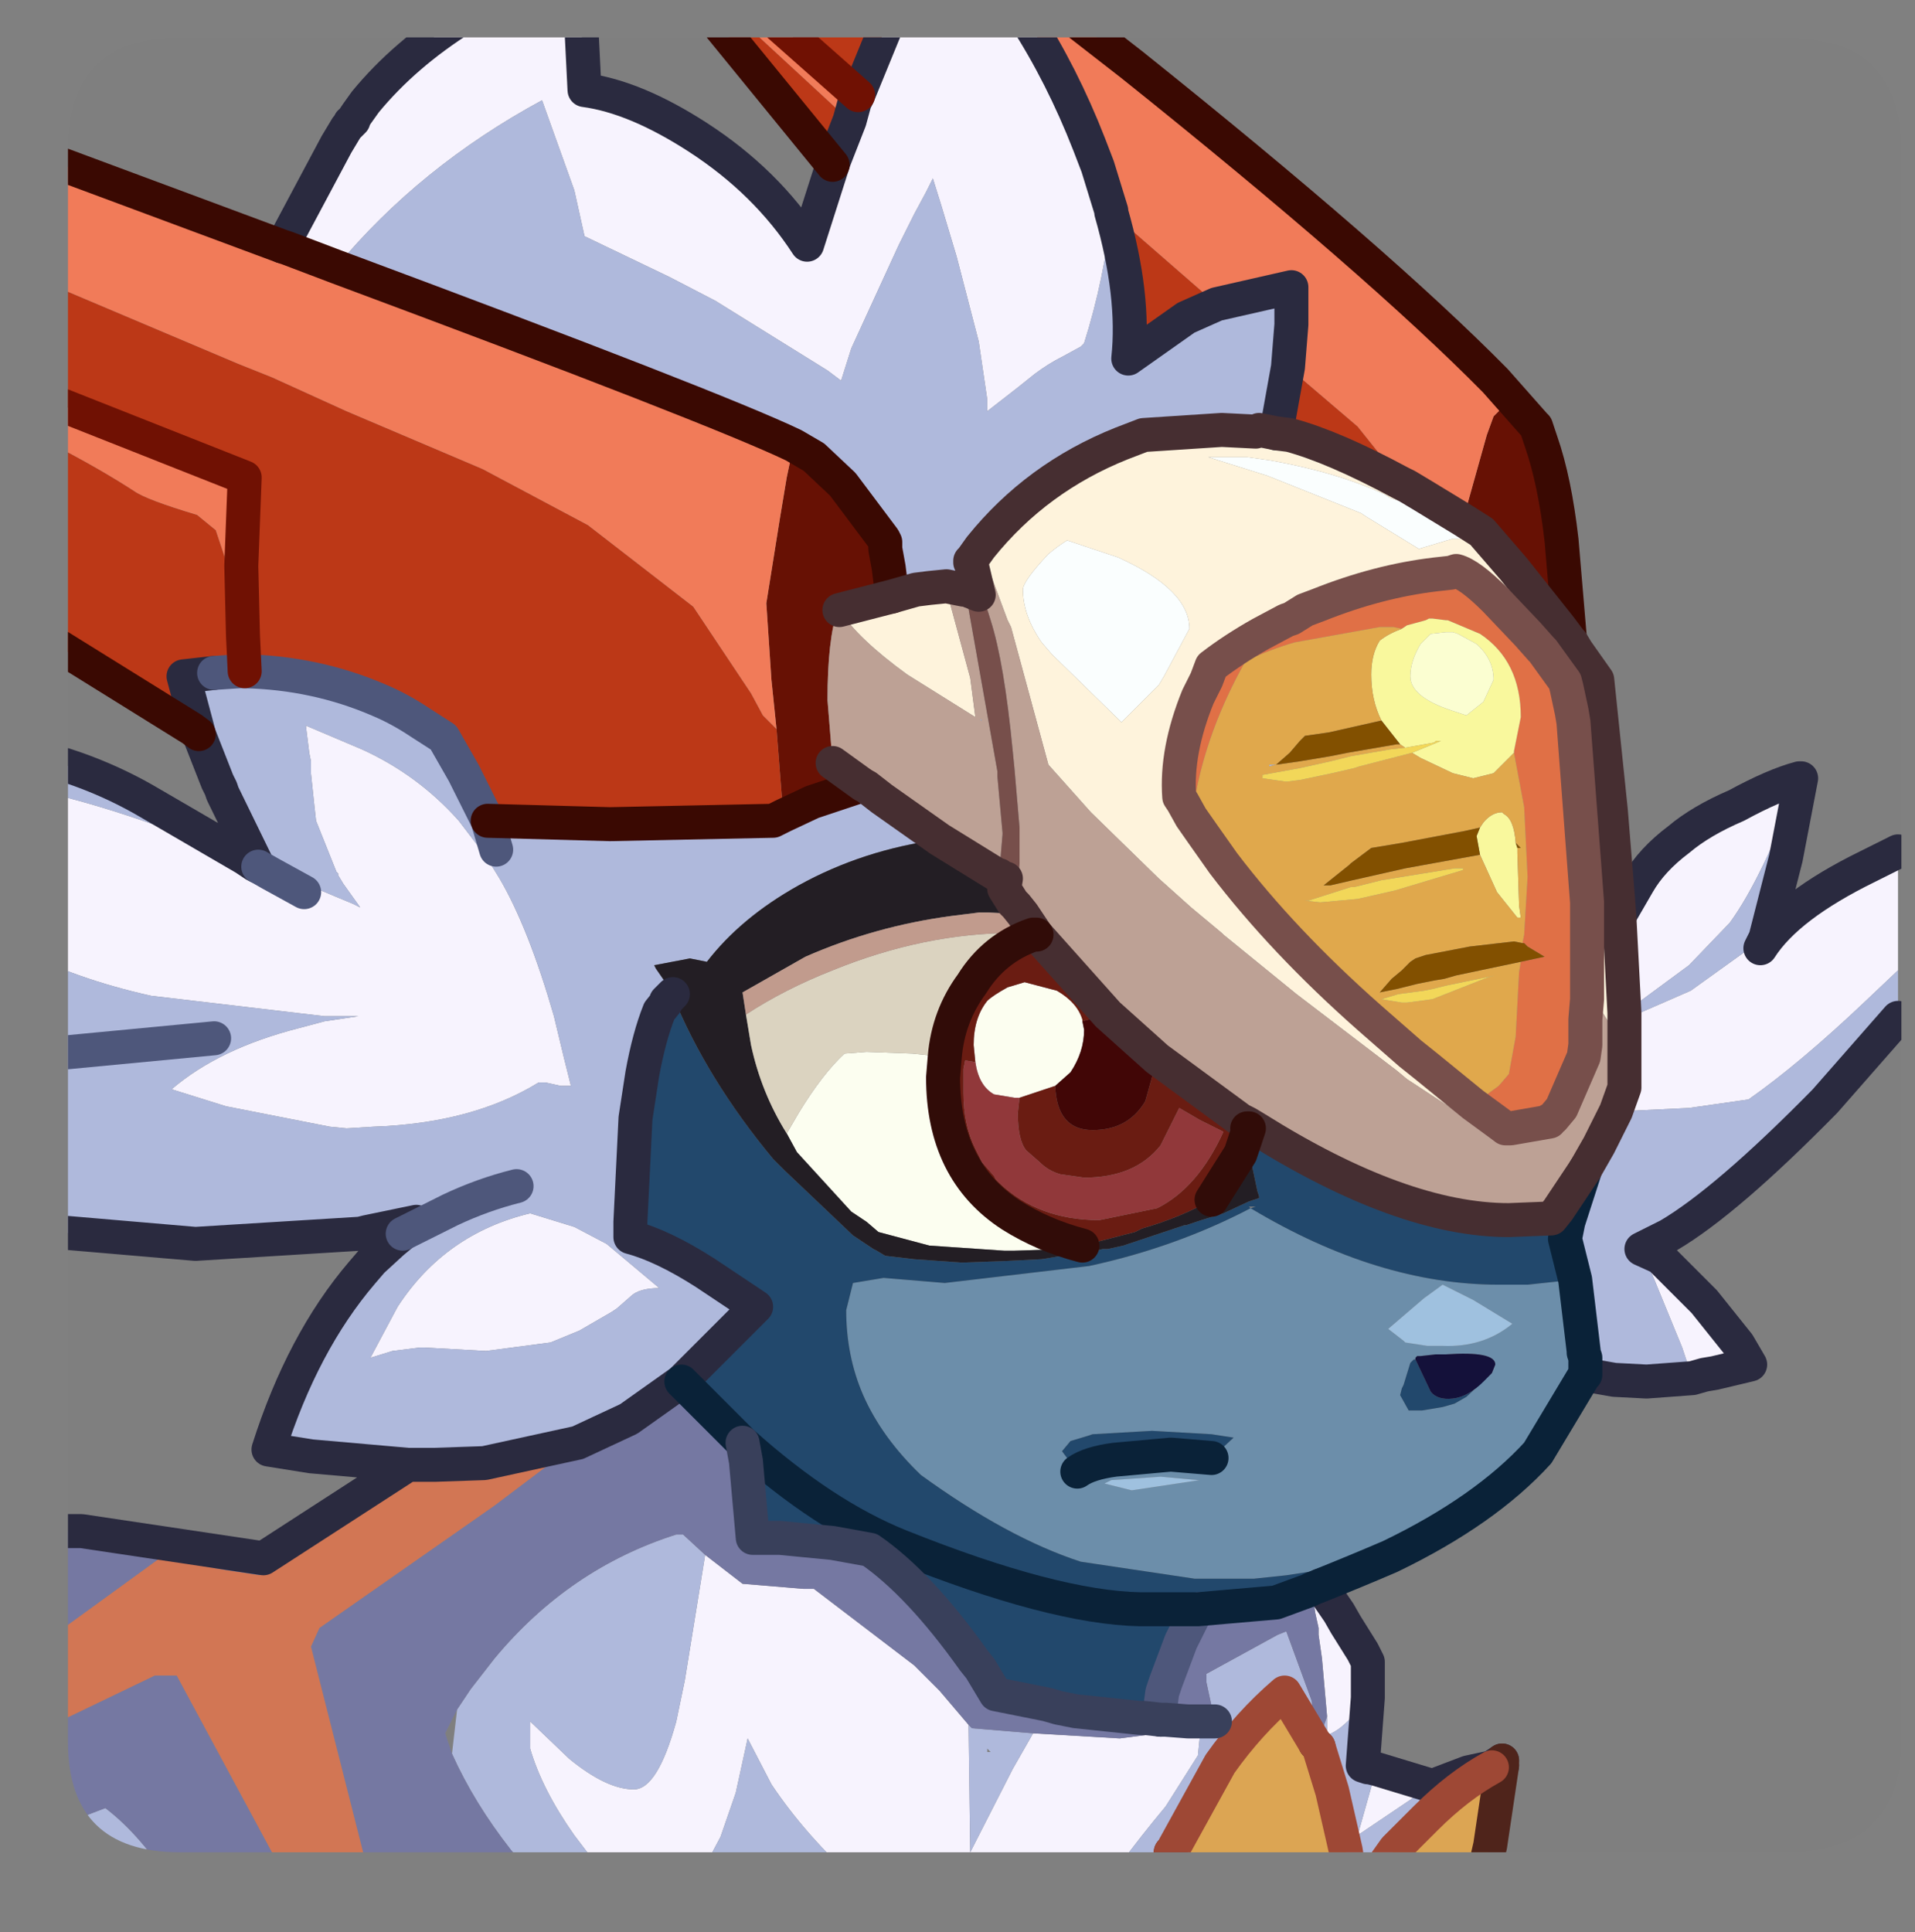 <?xml version="1.0" encoding="UTF-8" standalone="no"?>
<svg xmlns:ffdec="https://www.free-decompiler.com/flash" xmlns:xlink="http://www.w3.org/1999/xlink" ffdec:objectType="frame" height="56.85px" width="56.35px" xmlns="http://www.w3.org/2000/svg">
  <rect width="100%" height="100%" fill="#808080" stroke="none"/>
  <g transform="matrix(1.0, 0.0, 0.0, 1.0, 2.0, 1.1)">
    <clipPath id="clipPath0" transform="matrix(1.0, 0.0, 0.0, 1.0, 0.0, 0.0)">
      <path d="M50.5 0.0 Q53.95 0.0 53.95 3.3 L53.95 50.15 Q53.95 53.4 50.5 53.4 L3.3 53.4 Q0.0 53.4 0.0 50.15 L0.0 3.3 Q0.0 0.0 3.3 0.0 L50.5 0.0" fill="#000000" fill-rule="evenodd" stroke="none"/>
    </clipPath>
    <g clip-path="url(#clipPath0)">
      <use ffdec:characterId="2" height="56.85" transform="matrix(1.0, 0.0, 0.0, 1.0, -2.0, -1.1)" width="56.35" xlink:href="#shape1"/>
    </g>
    <use ffdec:characterId="3" height="53.4" transform="matrix(1.0, 0.0, 0.0, 1.0, 0.0, 0.0)" width="53.95" xlink:href="#shape2"/>
  </g>
  <defs>
    <g id="shape1" transform="matrix(1.0, 0.0, 0.0, 1.0, 2.0, 1.1)">
      <path d="M40.75 14.75 L39.75 15.05 38.2 14.1 38.05 14.0 35.3 12.9 33.55 12.35 34.7 12.35 35.4 12.45 Q37.35 12.8 38.75 13.45 L38.9 13.55 39.2 13.65 39.85 14.0 40.95 14.7 41.0 14.75 40.75 14.75 M28.85 15.2 Q29.15 14.95 29.4 14.8 L30.9 15.3 Q33.0 16.25 33.0 17.4 L32.25 18.8 32.1 19.05 31.0 20.15 28.95 18.15 28.65 17.8 Q28.1 17.0 28.1 16.25 28.1 16.0 28.85 15.2" fill="#fbffff" fill-rule="evenodd" stroke="none"/>
      <path d="M11.65 -0.6 L15.1 -0.6 15.1 -0.45 15.2 1.55 Q16.7 1.75 18.55 2.95 20.55 4.25 21.75 6.1 L22.5 3.75 22.55 3.6 23.0 2.45 23.15 1.9 23.25 1.7 24.15 -0.5 24.2 -0.6 28.15 -0.6 Q29.25 1.1 30.05 3.15 L30.3 3.8 30.7 5.1 30.7 5.15 Q30.5 7.1 29.9 9.0 L29.8 9.1 29.25 9.4 Q28.85 9.6 28.45 9.9 L27.95 10.3 27.05 11.0 27.05 10.65 26.8 8.95 26.15 6.45 25.7 4.95 25.45 4.15 25.25 4.55 24.9 5.2 24.45 6.1 23.05 9.15 22.75 10.1 22.35 9.8 19.05 7.75 17.7 7.05 15.2 5.85 14.9 4.5 13.95 1.85 Q10.35 3.8 7.9 6.75 L6.45 6.2 6.3 6.15 7.9 3.15 8.2 2.65 8.3 2.55 8.4 2.45 8.3 2.55 8.3 2.5 8.4 2.45 8.4 2.4 8.5 2.25 8.75 1.9 Q9.9 0.5 11.65 -0.6 M45.65 25.85 L46.2 24.9 Q46.6 24.2 47.4 23.6 48.05 23.05 49.1 22.6 50.2 22.0 50.95 21.8 49.85 24.75 48.9 26.05 L47.7 27.3 45.8 28.7 45.65 25.85 M49.95 26.5 L49.8 26.8 Q50.6 25.55 52.95 24.4 L53.85 23.95 53.85 27.45 52.9 28.35 Q50.95 30.2 49.45 31.25 L47.7 31.5 45.6 31.6 45.55 31.6 45.8 30.9 45.8 29.9 45.8 28.9 47.75 28.05 49.7 26.65 49.95 26.5 M46.85 35.9 L46.9 35.95 48.15 37.2 49.15 38.45 49.5 39.05 48.45 39.3 48.15 39.35 47.8 39.45 47.5 38.55 46.7 36.6 46.4 35.9 46.85 35.9 M36.85 45.55 L37.4 46.35 37.6 46.7 38.1 47.5 38.25 47.8 38.25 48.85 Q37.55 49.8 37.05 49.95 L37.05 49.4 36.9 47.7 36.8 47.0 36.8 46.8 36.7 46.35 36.6 45.65 36.85 45.55 M38.5 50.95 L40.15 51.45 40.1 51.45 37.95 52.9 38.5 50.95 M29.95 55.25 L24.5 55.25 23.6 54.55 23.25 54.3 Q21.7 52.9 20.7 51.4 L20.0 50.05 19.65 51.65 19.2 52.95 18.0 55.2 18.0 55.25 16.9 55.25 15.7 53.95 14.9 52.9 Q13.95 51.55 13.6 50.35 L13.6 49.55 14.75 50.65 Q15.85 51.55 16.65 51.55 17.35 51.55 17.9 49.55 L18.15 48.35 18.75 44.65 19.85 45.5 21.65 45.65 21.95 45.65 24.9 47.9 25.65 48.65 26.5 49.65 26.55 53.4 27.8 50.95 28.4 49.9 30.95 50.05 32.5 49.85 32.95 49.55 33.35 49.55 33.25 50.55 32.3 52.05 Q30.8 53.85 29.95 55.25 M-1.05 55.25 L-1.5 55.25 -1.5 54.6 -1.05 55.25 M-1.5 26.8 L-1.5 22.05 Q0.6 22.4 4.0 23.7 L5.2 24.15 5.5 24.35 5.6 24.4 5.55 24.3 7.8 25.25 8.4 25.5 8.6 25.6 8.1 24.9 7.95 24.65 7.95 24.6 7.9 24.55 7.3 23.05 7.25 22.6 7.15 21.65 7.15 21.45 7.15 21.3 7.1 21.05 7.0 20.25 8.65 20.95 Q10.3 21.7 11.5 23.05 L12.3 24.1 12.7 24.75 Q13.55 26.2 14.3 28.8 L14.6 30.05 14.65 30.25 14.8 30.85 14.5 30.85 14.05 30.75 13.85 30.75 Q11.9 31.95 9.0 32.05 L8.2 32.1 7.7 32.05 4.65 31.45 3.05 30.95 Q4.45 29.75 6.8 29.15 L7.55 28.95 8.55 28.8 7.55 28.8 2.45 28.2 Q0.2 27.7 -1.5 26.8 M6.95 25.15 L5.95 24.6 5.6 24.4 5.95 24.6 6.95 25.15 M13.6 34.6 L14.9 35.0 15.85 35.5 17.4 36.8 Q16.8 36.8 16.55 37.05 L16.15 37.4 16.0 37.5 15.05 38.05 14.2 38.4 12.3 38.65 10.5 38.55 10.35 38.55 9.55 38.65 8.9 38.85 9.7 37.35 Q11.1 35.2 13.6 34.6" fill="#f8f4ff" fill-rule="evenodd" stroke="none"/>
      <path d="M7.9 6.75 Q10.35 3.8 13.95 1.85 L14.9 4.5 15.2 5.85 17.7 7.05 19.05 7.75 22.35 9.8 22.75 10.1 23.05 9.15 24.45 6.1 24.9 5.2 25.25 4.55 25.45 4.15 25.7 4.95 26.15 6.45 26.8 8.95 27.05 10.65 27.05 11.0 27.95 10.3 28.45 9.9 Q28.85 9.6 29.25 9.4 L29.8 9.1 29.9 9.0 Q30.5 7.1 30.7 5.15 31.4 7.6 31.2 9.45 L32.9 8.25 33.8 7.85 36.0 7.35 36.0 8.45 35.9 9.7 35.55 11.65 35.05 11.55 34.95 11.6 33.95 11.55 31.65 11.7 31.0 11.95 Q28.5 12.95 26.85 15.0 L26.6 15.35 26.55 15.4 26.55 15.45 26.6 15.55 26.8 16.4 26.55 16.3 26.45 16.25 26.4 16.25 26.35 16.25 25.85 16.15 25.35 16.2 24.95 16.25 24.25 16.45 24.2 16.0 24.15 15.6 24.05 15.05 24.05 14.85 24.0 14.75 22.8 13.15 21.95 12.35 21.35 12.0 Q19.05 10.9 7.9 6.75 M50.95 21.8 L51.0 21.8 50.55 24.15 49.95 26.5 49.7 26.65 47.75 28.05 45.8 28.9 45.8 28.7 47.7 27.3 48.9 26.05 Q49.85 24.75 50.95 21.8 M53.85 27.45 L53.85 28.85 51.7 31.3 Q48.8 34.25 47.1 35.25 L46.3 35.65 46.85 35.9 46.4 35.9 46.7 36.6 47.5 38.55 47.8 39.45 46.45 39.55 45.5 39.5 44.65 39.35 44.65 38.85 44.6 38.7 44.6 38.65 44.35 36.55 44.25 36.15 44.05 35.35 44.15 34.85 44.65 33.3 45.05 32.6 45.55 31.6 45.6 31.6 47.7 31.5 49.45 31.25 Q50.95 30.2 52.9 28.35 L53.85 27.45 M38.25 48.85 L38.1 50.85 38.25 50.9 38.3 50.9 38.5 50.95 37.95 52.9 40.1 51.45 40.15 51.45 41.2 51.05 41.9 50.9 Q40.9 51.45 39.95 52.4 L39.2 53.15 39.05 53.3 37.95 54.85 37.85 55.0 37.6 53.35 37.2 51.6 36.8 50.3 36.75 50.25 37.05 49.4 37.05 49.95 Q37.55 49.8 38.25 48.85 M31.85 55.25 L29.95 55.25 Q30.8 53.85 32.3 52.05 L33.25 50.55 33.35 49.55 33.75 49.55 33.5 48.4 33.5 48.15 35.6 47.0 35.85 46.9 36.6 48.95 36.7 50.2 35.8 48.7 Q34.75 49.6 33.9 50.8 L32.55 53.25 32.5 53.35 32.5 53.4 32.45 53.4 32.45 53.45 32.35 53.75 32.3 53.85 31.85 55.25 M24.5 55.25 L21.0 55.25 20.9 55.2 20.9 55.25 18.0 55.25 18.0 55.2 19.2 52.95 19.65 51.65 20.0 50.05 20.7 51.4 Q21.7 52.9 23.25 54.3 L23.6 54.55 24.5 55.25 M16.9 55.25 L14.85 55.25 14.35 54.8 13.05 53.35 Q11.95 51.95 11.3 50.5 L11.45 49.2 11.85 48.6 12.55 47.7 Q14.75 45.05 17.9 44.05 L18.1 44.05 18.75 44.65 18.15 48.35 17.9 49.55 Q17.35 51.55 16.65 51.55 15.85 51.55 14.75 50.65 L13.6 49.55 13.6 50.35 Q13.95 51.55 14.9 52.9 L15.7 53.95 16.9 55.25 M3.55 55.25 L-1.05 55.25 -1.5 54.6 -1.5 53.1 -1.4 53.05 1.1 52.1 Q2.15 52.9 3.1 54.4 L3.25 54.7 3.55 55.25 M10.0 42.0 L7.15 41.75 5.9 41.55 Q6.9 38.4 8.65 36.35 L8.95 36.0 9.55 35.45 9.85 35.2 10.25 34.85 8.8 35.15 8.6 35.2 3.75 35.5 -1.5 35.05 -1.5 29.95 -1.5 26.8 Q0.2 27.7 2.45 28.2 L7.55 28.8 8.55 28.8 7.55 28.95 6.8 29.15 Q4.45 29.75 3.05 30.95 L4.65 31.45 7.7 32.05 8.2 32.1 9.0 32.05 Q11.9 31.95 13.85 30.75 L14.05 30.75 14.5 30.85 14.8 30.85 14.65 30.25 14.6 30.05 14.3 28.8 Q13.55 26.2 12.7 24.75 L12.3 24.1 11.5 23.05 Q10.3 21.7 8.65 20.95 L7.0 20.25 7.1 21.05 7.15 21.3 7.15 21.45 7.15 21.65 7.25 22.6 7.3 23.05 7.9 24.55 7.95 24.6 7.95 24.65 8.1 24.9 8.6 25.6 8.4 25.5 7.8 25.25 5.55 24.3 4.55 22.25 4.5 22.1 4.4 21.9 3.85 20.5 3.8 20.3 3.4 18.8 4.3 18.7 5.05 18.65 5.2 18.65 Q7.3 18.7 9.15 19.5 9.75 19.75 10.35 20.15 L11.05 20.6 11.65 21.65 12.05 22.45 12.35 23.05 15.95 23.15 20.75 23.05 21.05 22.9 21.9 22.5 23.4 22.0 23.5 22.05 23.95 22.4 25.65 23.6 Q23.4 23.9 21.5 24.95 19.8 25.9 18.8 27.2 L18.3 27.1 17.25 27.3 17.3 27.4 17.75 28.05 17.8 28.15 17.6 28.3 17.6 28.35 17.6 28.4 17.4 28.65 Q17.1 29.4 16.9 30.5 L16.7 31.8 16.55 34.85 16.55 35.3 Q17.5 35.55 18.75 36.35 L20.25 37.35 18.05 39.55 16.5 40.65 15.0 41.35 12.25 41.95 10.8 42.0 10.65 42.0 10.4 42.0 10.0 42.0 M-1.5 22.05 L-1.5 21.05 -1.0 21.15 Q0.85 21.6 2.45 22.55 L5.2 24.15 4.0 23.7 Q0.6 22.4 -1.5 22.05 M12.6 23.9 L12.35 23.05 12.6 23.9 M26.9 20.1 L26.85 20.1 26.85 20.05 26.9 20.1 M35.55 21.4 L35.35 21.45 35.35 21.4 35.55 21.4 M13.6 34.6 Q11.1 35.2 9.7 37.35 L8.9 38.85 9.55 38.65 10.35 38.55 10.5 38.55 12.3 38.65 14.2 38.4 15.05 38.05 16.0 37.5 16.15 37.4 16.55 37.05 Q16.8 36.8 17.4 36.8 L15.85 35.5 14.9 35.0 13.6 34.6 M13.2 33.8 Q12.2 34.05 11.25 34.5 L9.85 35.2 11.25 34.5 Q12.2 34.05 13.2 33.8 M26.5 49.65 L26.6 49.75 28.4 49.9 27.8 50.95 26.55 53.4 26.5 49.65 M27.05 50.45 L27.15 50.45 27.05 50.35 27.05 50.45 M4.3 29.45 L-0.95 29.95 -1.5 29.95 -0.95 29.95 4.3 29.45" fill="#b0badd" fill-rule="evenodd" stroke="none"/>
      <path d="M21.0 55.25 L20.9 55.25 20.9 55.2 21.0 55.25 M14.85 55.25 L9.2 55.25 8.9 54.25 7.15 47.35 7.4 46.8 12.55 43.2 15.0 41.35 16.5 40.65 18.05 39.55 19.85 41.35 19.95 41.9 20.15 44.15 20.95 44.15 22.5 44.3 23.6 44.5 Q25.05 45.5 26.65 47.75 L26.85 48.0 27.3 48.75 28.8 49.05 29.15 49.15 29.65 49.25 31.55 49.45 31.7 49.45 32.15 49.5 32.15 49.45 32.1 49.45 32.2 48.7 32.3 48.4 32.75 47.2 33.1 46.5 33.25 46.25 35.55 46.05 36.5 45.7 36.6 45.65 36.7 46.35 36.8 46.8 36.8 47.0 36.9 47.7 37.05 49.4 36.75 50.25 36.7 50.2 36.6 48.95 35.85 46.9 35.6 47.0 33.5 48.15 33.5 48.4 33.75 49.55 33.35 49.55 32.95 49.55 32.5 49.85 30.95 50.05 28.4 49.9 26.6 49.75 26.5 49.65 25.65 48.65 24.9 47.9 21.95 45.65 21.65 45.65 19.85 45.5 18.75 44.65 18.1 44.05 17.9 44.05 Q14.75 45.05 12.55 47.7 L11.85 48.6 11.45 49.2 11.1 49.9 11.3 50.5 Q11.95 51.95 13.05 53.35 L14.35 54.8 14.85 55.25 M7.0 55.25 L3.55 55.25 3.25 54.7 3.1 54.4 Q2.15 52.9 1.1 52.1 L-1.4 53.05 -1.5 53.1 -1.5 50.15 2.45 48.25 2.55 48.2 3.2 48.2 7.0 55.25 M-1.5 47.8 L-1.5 44.35 -0.65 44.1 -0.5 44.0 -0.15 43.95 0.4 43.95 5.75 44.75 10.0 42.0 10.4 42.0 10.65 42.0 10.8 42.0 8.05 43.75 5.65 45.25 4.65 45.1 2.7 44.75 -1.5 47.8 M32.15 49.5 L32.3 49.5 32.95 49.55 32.3 49.5 32.15 49.5" fill="#7578a3" fill-rule="evenodd" stroke="none"/>
      <path d="M9.2 55.25 L7.0 55.25 3.2 48.2 2.55 48.2 2.45 48.25 -1.5 50.15 -1.5 47.8 2.7 44.75 4.65 45.1 5.65 45.25 8.05 43.75 10.8 42.0 12.25 41.95 15.0 41.35 12.55 43.2 7.4 46.8 7.15 47.35 8.9 54.25 9.2 55.25" fill="#d37654" fill-rule="evenodd" stroke="none"/>
      <path d="M42.2 50.85 L41.85 53.2 41.55 54.5 41.35 55.25 31.85 55.25 32.3 53.85 32.35 53.75 32.45 53.45 32.45 53.4 32.5 53.4 32.55 53.25 32.5 53.4 32.5 53.35 32.55 53.25 33.85 51.3 33.9 51.2 33.9 50.8 Q34.75 49.6 35.8 48.7 L36.7 50.2 36.75 50.25 36.8 50.3 37.2 51.6 37.6 53.35 37.85 55.0 37.95 54.85 39.05 53.3 39.2 53.15 39.95 52.4 Q40.9 51.45 41.9 50.9 L42.2 50.85 M36.7 50.2 L36.8 50.3 36.7 50.2" fill="#dda653" fill-rule="evenodd" stroke="none"/>
      <path d="M44.65 39.35 L44.6 39.4 43.25 41.65 Q40.85 43.4 38.85 44.3 L36.6 45.15 36.5 45.15 35.85 45.25 34.9 45.35 34.5 45.35 33.15 45.35 29.8 44.85 Q27.65 44.15 25.1 42.3 23.95 41.2 23.4 39.95 22.9 38.8 22.9 37.45 L23.1 36.65 24.0 36.5 25.8 36.65 30.05 36.15 Q32.6 35.6 34.8 34.45 38.55 36.7 42.1 36.7 L42.95 36.7 44.35 36.55 44.6 38.65 44.6 38.7 44.65 38.85 44.65 39.35 M41.35 37.15 L40.45 36.7 39.9 37.1 38.85 38.0 39.3 38.35 39.35 38.4 40.0 38.5 40.45 38.5 Q41.65 38.55 42.5 37.85 L41.35 37.15 M41.9 39.3 L42.0 39.05 Q42.0 38.65 40.55 38.75 L40.25 38.75 39.8 38.8 39.7 38.8 39.65 38.85 39.65 38.9 39.6 38.9 39.55 38.95 39.5 39.0 39.3 39.65 39.25 39.75 39.2 39.95 39.45 40.4 39.85 40.4 40.45 40.3 40.8 40.2 41.15 40.0 41.9 39.3 M33.65 41.8 L34.3 41.2 33.65 41.1 31.9 41.0 30.15 41.1 30.0 41.15 29.5 41.3 29.25 41.6 29.7 42.2 29.9 42.35 31.0 42.15 32.25 42.0 33.25 42.1 33.65 41.8 M30.7 42.45 L30.5 42.55 31.3 42.75 33.3 42.45 33.25 42.45 32.15 42.35 30.7 42.45" fill="#6c8fab" fill-rule="evenodd" stroke="none"/>
      <path d="M43.25 41.65 Q41.7 43.35 38.9 44.7 37.85 45.15 36.85 45.55 L36.6 45.65 36.5 45.7 35.55 46.05 33.25 46.25 31.55 46.25 Q29.0 46.2 24.5 44.4 22.25 43.5 19.85 41.35 22.25 43.5 24.5 44.4 29.0 46.2 31.55 46.25 L33.25 46.25 33.1 46.5 32.75 47.2 32.3 48.4 32.2 48.7 32.1 49.45 31.7 49.45 31.55 49.45 29.65 49.25 29.15 49.15 28.8 49.05 27.3 48.75 26.85 48.0 26.65 47.75 Q25.05 45.5 23.6 44.5 L22.5 44.3 20.95 44.15 20.15 44.15 19.95 41.9 19.85 41.35 18.05 39.55 20.25 37.35 18.75 36.35 Q17.5 35.55 16.55 35.3 L16.55 34.85 16.7 31.8 16.9 30.5 Q17.1 29.4 17.4 28.65 L17.6 28.4 17.6 28.35 17.8 28.15 17.6 28.35 17.6 28.3 17.8 28.15 17.8 28.2 Q18.8 30.65 20.75 33.0 L21.1 33.35 23.1 35.25 23.7 35.65 23.8 35.7 24.05 35.85 24.9 35.95 26.3 36.05 27.65 36.0 28.65 35.95 29.55 35.8 30.25 35.7 30.45 35.65 30.6 35.65 31.05 35.55 32.85 34.95 32.9 34.95 33.35 34.8 34.0 34.6 34.75 34.25 35.05 34.15 35.05 34.1 35.0 33.95 34.8 33.0 34.8 32.85 34.9 32.15 34.95 32.1 Q39.25 34.8 42.4 34.8 L43.65 34.75 43.85 34.5 44.65 33.3 44.15 34.85 44.05 35.35 44.25 36.15 44.35 36.55 42.95 36.7 42.1 36.7 Q38.55 36.7 34.8 34.45 32.6 35.6 30.05 36.15 L25.8 36.65 24.0 36.5 23.1 36.65 22.9 37.45 Q22.9 38.8 23.4 39.95 23.95 41.2 25.1 42.3 27.65 44.15 29.8 44.85 L33.15 45.35 34.5 45.35 34.9 45.35 35.85 45.25 36.5 45.15 36.6 45.15 38.85 44.3 Q40.85 43.4 43.25 41.65 M41.9 39.3 L41.15 40.0 40.8 40.2 40.45 40.3 39.85 40.4 39.45 40.4 39.2 39.95 39.25 39.75 39.3 39.65 39.5 39.0 39.55 38.95 39.6 38.9 39.65 38.9 40.1 39.85 Q40.3 40.1 40.75 40.05 41.2 40.0 41.65 39.55 L41.9 39.3 M34.8 34.45 L34.95 34.4 34.75 34.4 34.8 34.45 M29.7 42.2 L29.25 41.6 29.5 41.3 30.0 41.15 30.15 41.1 31.9 41.0 33.65 41.1 34.3 41.2 33.65 41.8 32.45 41.7 30.8 41.85 Q30.05 41.95 29.7 42.2 30.05 41.95 30.8 41.85 L32.45 41.7 33.65 41.8 33.25 42.1 32.25 42.0 31.0 42.15 29.9 42.35 29.7 42.2" fill="#22486c" fill-rule="evenodd" stroke="none"/>
      <path d="M43.35 11.9 Q43.75 13.05 43.95 14.8 L44.2 17.75 43.9 17.35 42.55 15.65 41.6 14.55 41.05 14.2 41.75 11.7 41.95 11.15 42.15 10.95 42.5 11.25 43.35 11.9 M21.35 12.0 L21.95 12.35 22.8 13.15 24.0 14.75 24.05 14.85 24.05 15.05 24.15 15.6 24.2 16.0 24.25 16.45 22.7 16.85 22.65 16.85 Q22.35 17.7 22.35 19.5 L22.5 21.35 23.4 22.0 21.9 22.5 21.05 22.9 20.85 20.35 20.7 18.9 20.55 16.65 20.95 14.15 21.15 12.95 21.35 12.0" fill="#671104" fill-rule="evenodd" stroke="none"/>
      <path d="M24.15 -0.5 L23.25 1.7 20.65 -0.6 24.1 -0.6 24.15 -0.5 M23.0 2.45 L22.55 3.6 22.5 3.75 18.95 -0.6 19.7 -0.6 23.0 2.45 M3.85 20.5 L3.65 20.35 -1.5 17.15 -1.5 11.45 -0.4 12.0 Q0.95 12.7 1.95 13.35 2.3 13.6 3.8 14.05 L4.35 14.5 4.6 15.25 5.15 17.6 5.1 15.55 5.2 12.95 -1.5 10.3 -1.5 6.85 5.0 9.6 5.75 9.9 6.0 10.0 8.2 11.0 12.2 12.7 15.3 14.35 18.4 16.75 19.9 19.0 20.1 19.3 20.45 19.95 20.85 20.35 21.05 22.9 20.75 23.05 15.95 23.15 12.35 23.05 12.05 22.45 11.65 21.65 11.05 20.6 10.35 20.15 Q9.75 19.75 9.15 19.5 7.3 18.7 5.2 18.65 L5.05 18.65 4.3 18.7 3.4 18.8 3.8 20.3 3.85 20.5 M35.55 11.65 L35.9 9.7 37.95 11.45 38.55 12.2 39.3 13.15 39.2 13.1 Q37.25 12.05 35.95 11.7 L35.55 11.65 M33.8 7.85 L32.9 8.25 31.2 9.45 Q31.4 7.6 30.7 5.15 L33.8 7.85 M5.2 18.65 L5.15 17.6 5.2 18.65" fill="#bd3817" fill-rule="evenodd" stroke="none"/>
      <path d="M6.3 6.15 L6.45 6.2 7.9 6.75 Q19.05 10.9 21.35 12.0 L21.15 12.95 20.95 14.15 20.55 16.65 20.7 18.9 20.85 20.35 20.45 19.95 20.1 19.3 19.9 19.0 18.4 16.75 15.3 14.35 12.2 12.7 8.2 11.0 6.0 10.0 5.75 9.9 5.0 9.6 -1.5 6.85 -1.5 3.25 6.3 6.15 M30.7 5.15 L30.7 5.1 30.3 3.8 30.05 3.15 Q29.25 1.1 28.15 -0.6 L29.5 -0.6 31.3 0.8 Q38.55 6.6 42.0 10.1 L43.15 11.4 43.2 11.45 43.35 11.9 42.5 11.25 42.15 10.95 41.95 11.15 41.75 11.7 41.05 14.2 39.9 13.5 39.4 13.2 39.3 13.15 38.55 12.2 37.95 11.45 35.9 9.7 36.0 8.45 36.0 7.35 33.8 7.85 30.7 5.15 M24.2 -0.6 L24.15 -0.5 24.1 -0.6 24.2 -0.6 M23.25 1.7 L23.15 1.9 23.0 2.45 19.7 -0.6 20.65 -0.6 23.25 1.7 M-1.5 11.45 L-1.5 10.3 5.2 12.95 5.1 15.55 5.15 17.6 4.6 15.25 4.35 14.5 3.8 14.05 Q2.3 13.6 1.95 13.35 0.95 12.7 -0.4 12.0 L-1.5 11.45" fill="#f27b59" fill-rule="evenodd" stroke="none"/>
      <path d="M44.2 17.75 L44.25 17.8 44.4 18.05 45.0 18.9 45.4 22.75 45.6 25.2 45.65 25.85 45.8 28.7 45.8 28.9 45.8 29.9 45.35 29.0 45.0 28.45 44.65 28.9 44.7 28.3 44.7 26.95 44.7 25.45 44.3 20.15 44.25 19.85 44.1 19.15 44.05 18.95 43.4 18.05 43.35 18.0 42.95 17.55 42.0 16.55 Q41.25 15.8 40.85 15.7 L40.7 15.75 40.25 15.8 Q38.55 16.0 36.8 16.7 L36.4 16.85 36.0 17.1 35.85 17.15 35.1 17.55 Q34.3 18.0 33.65 18.5 L33.5 18.9 33.3 19.3 33.25 19.4 Q32.6 21.0 32.7 22.35 L32.8 22.5 33.05 22.95 33.4 23.45 34.0 24.3 Q35.75 26.6 38.3 28.85 L39.5 29.9 40.0 30.3 41.35 31.4 42.1 31.95 40.95 31.65 40.85 31.6 39.4 30.65 39.1 30.4 36.15 28.15 34.0 26.4 33.95 26.35 33.05 25.6 32.1 24.75 30.1 22.8 28.85 21.4 27.75 17.35 27.65 17.15 26.85 15.0 Q28.5 12.95 31.0 11.95 L31.65 11.7 33.95 11.55 34.95 11.6 35.05 11.55 35.55 11.65 35.95 11.7 Q37.25 12.05 39.2 13.1 L39.3 13.15 39.4 13.2 39.9 13.5 41.05 14.2 41.6 14.55 42.55 15.65 43.9 17.35 44.2 17.75 M40.75 14.75 L41.0 14.75 40.95 14.7 39.85 14.0 39.2 13.65 38.9 13.55 38.75 13.45 Q37.35 12.8 35.4 12.45 L34.7 12.35 33.55 12.35 35.3 12.9 38.05 14.0 38.2 14.1 39.75 15.05 40.75 14.75 M24.25 16.45 L24.95 16.25 25.35 16.2 25.85 16.15 25.9 16.45 26.55 18.85 26.7 20.0 24.7 18.75 Q23.25 17.7 22.7 16.85 L24.25 16.45 M28.85 15.2 Q28.1 16.0 28.1 16.25 28.1 17.0 28.65 17.8 L28.95 18.15 31.0 20.15 32.1 19.05 32.25 18.8 33.0 17.4 Q33.0 16.25 30.9 15.3 L29.4 14.8 Q29.15 14.95 28.85 15.2" fill="#fff4dd" fill-rule="evenodd" stroke="none"/>
      <path d="M33.05 22.95 L32.8 22.5 32.7 22.35 Q32.6 21.0 33.25 19.4 L33.3 19.3 33.5 18.9 33.65 18.5 Q34.3 18.0 35.1 17.55 L35.85 17.15 36.0 17.1 36.4 16.85 36.8 16.7 Q38.55 16.0 40.25 15.8 L40.7 15.75 40.85 15.7 Q41.25 15.8 42.0 16.55 L42.95 17.55 43.35 18.0 43.4 18.05 44.05 18.95 44.1 19.15 44.25 19.85 44.3 20.15 44.7 25.45 44.7 26.95 44.7 28.3 44.65 28.9 44.65 29.65 44.6 30.0 43.95 31.5 43.7 31.8 43.6 31.85 43.6 31.9 42.45 32.1 42.4 32.1 42.3 32.1 42.1 31.95 41.35 31.4 42.1 30.85 42.4 30.5 42.6 29.4 42.7 27.5 42.75 27.2 43.45 27.05 42.95 26.75 42.85 26.65 42.8 26.65 42.85 26.4 42.95 24.7 42.85 22.65 42.7 21.85 42.55 21.05 42.55 21.0 42.75 20.0 Q42.75 18.35 41.55 17.55 L40.6 17.15 40.55 17.15 40.15 17.1 40.05 17.1 39.95 17.15 39.4 17.3 39.25 17.4 39.0 17.35 38.6 17.35 36.1 17.8 Q35.4 18.0 34.65 18.35 33.5 20.4 33.15 22.45 L33.05 22.95" fill="#e17046" fill-rule="evenodd" stroke="none"/>
      <path d="M40.75 17.5 L40.6 17.5 40.55 17.5 40.1 17.55 39.8 17.85 Q39.5 18.35 39.5 18.8 39.5 19.4 40.7 19.8 L41.15 19.95 41.65 19.55 41.95 18.9 Q41.95 18.3 41.45 17.85 L40.9 17.55 40.75 17.5 M39.25 17.4 L39.4 17.3 39.95 17.15 40.05 17.1 40.15 17.1 40.55 17.15 40.6 17.15 41.55 17.55 Q42.75 18.35 42.75 20.0 L42.55 21.0 42.55 21.05 41.95 21.65 41.35 21.8 40.75 21.65 39.8 21.2 39.55 21.05 40.4 20.7 40.25 20.7 40.2 20.75 39.35 20.9 39.2 20.8 38.65 20.1 Q38.35 19.5 38.35 18.75 38.35 18.15 38.6 17.75 38.85 17.55 39.25 17.4 M41.55 23.25 L41.65 23.1 Q41.9 22.8 42.2 22.8 L42.25 22.85 Q42.55 23.0 42.6 23.7 L42.65 23.85 42.65 24.0 42.7 25.55 42.75 25.9 42.65 25.9 42.05 25.15 41.55 24.05 41.45 23.5 41.55 23.25" fill="#faf99e" fill-rule="evenodd" stroke="none"/>
      <path d="M39.25 17.4 Q38.85 17.55 38.6 17.75 38.35 18.15 38.35 18.75 38.35 19.5 38.65 20.1 L37.1 20.45 36.4 20.55 36.25 20.7 35.95 21.05 35.55 21.4 35.35 21.4 35.35 21.45 35.55 21.4 36.25 21.3 37.15 21.15 37.65 21.05 39.1 20.8 39.2 20.8 39.35 20.9 38.9 20.95 37.75 21.15 37.15 21.3 36.25 21.5 35.15 21.7 35.15 21.8 35.85 21.9 36.25 21.85 37.2 21.65 37.85 21.5 38.0 21.45 39.55 21.05 39.8 21.2 40.75 21.65 41.35 21.8 41.95 21.65 42.55 21.05 42.7 21.85 42.85 22.65 42.95 24.7 42.85 26.4 42.8 26.65 42.55 26.6 41.25 26.75 39.95 27.0 39.65 27.1 39.5 27.2 39.25 27.45 38.95 27.7 38.6 28.1 39.1 28.0 39.7 27.85 40.2 27.75 40.5 27.7 40.85 27.6 42.75 27.2 42.7 27.5 42.6 29.4 42.4 30.5 42.1 30.85 41.35 31.4 40.0 30.3 39.5 29.9 38.3 28.85 Q35.75 26.6 34.0 24.3 L33.4 23.45 33.05 22.95 33.15 22.45 Q33.5 20.4 34.65 18.35 35.4 18.0 36.1 17.8 L38.6 17.35 39.0 17.35 39.25 17.4 M42.6 23.7 Q42.55 23.0 42.25 22.85 L42.2 22.8 Q41.9 22.8 41.65 23.1 L41.55 23.25 41.1 23.35 39.25 23.7 38.35 23.85 37.75 24.3 37.7 24.35 36.95 24.95 37.15 24.95 37.8 24.8 39.35 24.45 39.9 24.35 41.55 24.05 42.05 25.15 42.65 25.9 42.75 25.9 42.7 25.55 42.65 24.0 42.65 23.85 42.75 23.85 42.6 23.7 M41.05 24.45 L40.8 24.45 38.65 24.8 37.85 25.0 37.75 25.0 36.5 25.4 36.4 25.4 36.85 25.45 37.95 25.35 39.05 25.1 41.05 24.5 41.05 24.45 M42.0 27.6 L40.55 27.9 40.15 28.0 39.9 28.05 39.15 28.15 38.65 28.3 39.25 28.4 39.4 28.4 40.15 28.3 41.8 27.65 42.0 27.6" fill="#e1a94c" fill-rule="evenodd" stroke="none"/>
      <path d="M40.75 17.5 L40.9 17.55 41.45 17.85 Q41.95 18.3 41.95 18.9 L41.65 19.55 41.15 19.95 40.7 19.8 Q39.5 19.4 39.5 18.8 39.5 18.35 39.8 17.85 L40.1 17.55 40.55 17.5 40.6 17.5 40.75 17.5" fill="#fcffd2" fill-rule="evenodd" stroke="none"/>
      <path d="M44.65 28.9 L45.0 28.45 45.35 29.0 45.8 29.9 45.8 30.9 45.55 31.6 45.05 32.6 44.65 33.3 43.85 34.5 43.65 34.75 42.4 34.8 Q39.25 34.8 34.95 32.1 L34.7 31.95 34.5 31.85 32.05 30.05 30.6 28.75 28.5 26.4 28.1 25.8 27.9 25.55 27.9 25.4 28.0 24.3 28.0 23.5 28.0 23.25 27.85 21.5 27.8 21.0 Q27.55 18.4 27.15 17.15 L26.65 15.55 26.6 15.45 26.6 15.35 26.85 15.0 27.65 17.15 27.75 17.35 28.85 21.4 30.1 22.8 32.1 24.75 33.05 25.6 33.95 26.35 34.0 26.4 36.15 28.15 39.1 30.4 39.4 30.65 40.85 31.6 40.95 31.65 42.1 31.95 42.3 32.1 42.4 32.1 42.45 32.1 43.6 31.9 43.6 31.85 43.7 31.8 43.95 31.5 44.6 30.0 44.65 29.65 44.65 28.9 M25.85 16.15 L26.35 16.25 26.4 16.25 27.35 21.6 27.35 21.75 27.5 23.4 27.5 23.45 27.4 24.65 27.35 24.65 25.65 23.6 23.95 22.4 23.5 22.05 23.4 22.0 22.5 21.35 22.35 19.5 Q22.35 17.7 22.65 16.85 L22.7 16.85 Q23.25 17.7 24.7 18.75 L26.7 20.0 26.55 18.85 25.9 16.45 25.85 16.15 M26.9 20.1 L26.85 20.05 26.85 20.1 26.9 20.1" fill="#bea296" fill-rule="evenodd" stroke="none"/>
      <path d="M29.85 35.55 L29.65 35.55 29.35 35.65 27.85 35.7 27.75 35.7 27.55 35.7 25.35 35.55 23.85 35.15 23.5 34.85 23.35 34.75 23.05 34.55 21.45 32.8 21.15 32.25 21.5 31.65 Q22.2 30.5 22.85 29.9 L23.5 29.85 24.85 29.9 25.8 30.0 25.75 30.6 Q25.75 33.35 27.75 34.65 28.7 35.25 29.85 35.55 M26.7 30.15 L26.65 29.65 Q26.65 28.85 27.05 28.35 27.2 28.2 27.65 27.95 L28.15 27.8 29.1 28.05 Q29.7 28.4 29.85 28.9 L29.85 28.95 29.9 29.2 Q29.9 29.85 29.5 30.45 L29.05 30.85 28.0 31.2 27.85 31.2 27.25 31.1 Q26.8 30.85 26.7 30.15" fill="#fdfff1" fill-rule="evenodd" stroke="none"/>
      <path d="M28.5 26.4 L30.6 28.75 29.85 28.95 29.85 28.9 Q29.7 28.4 29.1 28.05 L28.15 27.8 27.65 27.95 Q27.2 28.2 27.05 28.35 26.65 28.85 26.65 29.65 L26.7 30.15 26.4 30.1 26.35 30.35 26.35 31.05 Q26.35 32.0 26.7 32.7 L26.9 33.1 27.25 33.5 27.3 33.6 27.4 33.7 Q28.55 34.8 30.35 34.8 L32.05 34.45 Q33.25 33.85 34.0 32.2 L33.3 31.85 32.7 31.5 32.15 32.6 Q31.4 33.55 29.9 33.55 L29.2 33.45 Q28.85 33.35 28.6 33.1 L28.2 32.75 Q27.95 32.45 27.95 31.65 L28.0 31.2 29.05 30.85 Q29.1 32.15 30.15 32.15 31.2 32.15 31.7 31.3 L32.05 30.05 34.5 31.85 34.7 31.95 34.7 32.1 34.75 32.1 34.5 32.85 33.65 34.2 Q32.8 34.7 31.6 35.05 L31.4 35.15 30.05 35.5 29.85 35.55 Q28.7 35.25 27.75 34.65 25.75 33.35 25.75 30.6 L25.8 30.0 Q25.9 28.8 26.6 27.85 27.25 26.8 28.4 26.4 L28.5 26.4" fill="#6a1c12" fill-rule="evenodd" stroke="none"/>
      <path d="M34.95 32.1 L34.9 32.15 34.8 32.85 34.8 33.0 35.0 33.95 35.05 34.1 35.05 34.15 34.75 34.25 34.0 34.6 33.35 34.8 32.9 34.95 32.85 34.95 31.05 35.55 30.6 35.65 30.45 35.65 30.25 35.7 29.55 35.8 28.65 35.95 27.65 36.0 26.3 36.05 24.9 35.95 24.05 35.85 23.8 35.7 23.7 35.65 23.1 35.25 21.1 33.35 20.75 33.0 Q18.8 30.65 17.8 28.2 L17.8 28.15 17.75 28.05 17.3 27.4 17.25 27.3 18.3 27.1 18.8 27.2 Q19.8 25.9 21.5 24.95 23.4 23.9 25.65 23.6 L27.35 24.65 27.4 24.65 27.45 24.7 27.6 24.75 27.55 25.05 27.8 25.45 27.85 25.5 27.9 25.55 28.1 25.8 27.1 25.75 26.8 25.75 26.4 25.8 26.0 25.85 Q23.75 26.15 21.7 27.05 L19.85 28.1 19.95 28.75 20.0 29.05 20.1 29.65 Q20.4 31.05 21.15 32.25 L21.45 32.8 23.05 34.55 23.35 34.75 23.5 34.85 23.85 35.15 25.35 35.55 27.55 35.7 27.75 35.7 27.85 35.7 29.35 35.65 29.65 35.55 29.85 35.55 30.05 35.5 31.4 35.15 31.6 35.05 Q32.8 34.7 33.65 34.2 L34.5 32.85 34.75 32.1 34.7 32.1 34.7 31.95 34.95 32.1" fill="#231e24" fill-rule="evenodd" stroke="none"/>
      <path d="M21.15 32.25 Q20.4 31.05 20.1 29.65 L20.0 29.05 19.95 28.75 Q21.1 28.0 22.5 27.45 25.2 26.35 27.85 26.35 L28.4 26.4 Q27.25 26.8 26.6 27.85 25.9 28.8 25.8 30.0 L24.85 29.9 23.5 29.85 22.85 29.9 Q22.2 30.5 21.5 31.65 L21.15 32.25" fill="#dcd4c1" fill-rule="evenodd" stroke="none"/>
      <path d="M28.1 25.8 L28.5 26.4 28.4 26.4 27.85 26.35 Q25.2 26.35 22.5 27.45 21.1 28.0 19.95 28.75 L19.85 28.1 21.7 27.05 Q23.75 26.15 26.0 25.85 L26.4 25.8 26.8 25.75 27.1 25.75 28.1 25.8" fill="#c29c8e" fill-rule="evenodd" stroke="none"/>
      <path d="M28.0 31.2 L27.95 31.65 Q27.95 32.45 28.2 32.75 L28.6 33.1 Q28.85 33.35 29.2 33.45 L29.9 33.55 Q31.4 33.55 32.15 32.6 L32.7 31.5 33.3 31.85 34.0 32.2 Q33.25 33.85 32.05 34.45 L30.35 34.8 Q28.55 34.8 27.4 33.7 L27.3 33.6 27.25 33.5 26.9 33.1 26.7 32.7 Q26.35 32.0 26.35 31.05 L26.35 30.35 26.4 30.1 26.7 30.15 Q26.8 30.85 27.25 31.1 L27.85 31.2 28.0 31.2" fill="#92383a" fill-rule="evenodd" stroke="none"/>
      <path d="M30.6 28.75 L32.05 30.05 31.7 31.3 Q31.2 32.15 30.15 32.15 29.1 32.15 29.05 30.85 L29.5 30.45 Q29.9 29.85 29.9 29.2 L29.85 28.95 30.6 28.75" fill="#410606" fill-rule="evenodd" stroke="none"/>
      <path d="M41.35 37.15 L42.5 37.85 Q41.65 38.55 40.45 38.5 L40.0 38.5 39.35 38.4 39.3 38.35 38.85 38.0 39.9 37.1 40.45 36.7 41.35 37.15 M30.7 42.45 L32.15 42.35 33.25 42.45 33.3 42.45 31.3 42.75 30.5 42.55 30.7 42.45" fill="#a0c2e0" fill-rule="evenodd" stroke="none"/>
      <path d="M39.65 38.9 L39.65 38.85 39.7 38.8 39.8 38.8 40.25 38.75 40.55 38.75 Q42.0 38.65 42.0 39.05 L41.9 39.3 41.65 39.55 Q41.2 40.0 40.75 40.05 40.3 40.1 40.1 39.85 L39.65 38.9" fill="#14113a" fill-rule="evenodd" stroke="none"/>
      <path d="M39.35 20.9 L40.2 20.75 40.25 20.7 40.4 20.7 39.55 21.05 38.0 21.45 37.85 21.5 37.2 21.65 36.25 21.85 35.85 21.9 35.15 21.8 35.15 21.7 36.25 21.5 37.15 21.3 37.75 21.15 38.9 20.95 39.35 20.9 M41.05 24.45 L41.05 24.5 39.05 25.1 37.95 25.35 36.85 25.45 36.4 25.4 36.5 25.4 37.75 25.0 37.85 25.0 38.65 24.8 40.8 24.45 41.05 24.45 M42.0 27.6 L41.8 27.65 40.15 28.3 39.4 28.4 39.25 28.4 38.65 28.3 39.15 28.15 39.9 28.05 40.15 28.0 40.55 27.9 42.0 27.6" fill="#f3d859" fill-rule="evenodd" stroke="none"/>
      <path d="M38.65 20.1 L39.2 20.8 39.1 20.8 37.65 21.05 37.15 21.15 36.25 21.3 35.55 21.4 35.95 21.05 36.25 20.7 36.4 20.55 37.1 20.45 38.65 20.1 M42.8 26.65 L42.85 26.65 42.95 26.75 43.45 27.05 42.75 27.2 40.85 27.6 40.5 27.7 40.2 27.75 39.7 27.85 39.1 28.0 38.6 28.1 38.95 27.7 39.25 27.45 39.5 27.2 39.65 27.1 39.95 27.0 41.25 26.75 42.55 26.6 42.8 26.65 M42.6 23.7 L42.75 23.85 42.65 23.85 42.6 23.7 M41.55 24.05 L39.9 24.35 39.35 24.45 37.8 24.8 37.15 24.95 36.95 24.95 37.7 24.35 37.75 24.3 38.35 23.85 39.25 23.7 41.1 23.35 41.55 23.25 41.45 23.5 41.55 24.05" fill="#835000" fill-rule="evenodd" stroke="none"/>
      <path d="M26.4 16.25 L26.45 16.25 26.55 16.3 26.8 16.4 26.6 15.55 26.55 15.45 26.55 15.4 26.6 15.35 26.6 15.45 26.65 15.55 27.15 17.15 Q27.55 18.4 27.8 21.0 L27.85 21.5 28.0 23.25 28.0 23.5 28.0 24.3 27.9 25.4 27.9 25.55 27.85 25.5 27.8 25.45 27.55 25.05 27.6 24.75 27.45 24.7 27.4 24.65 27.5 23.45 27.5 23.4 27.35 21.75 27.35 21.6 26.4 16.25" fill="#774f4b" fill-rule="evenodd" stroke="none"/>
      <path d="M11.65 -0.6 Q9.9 0.5 8.75 1.9 L8.5 2.25 8.4 2.4 8.4 2.45 8.3 2.55 8.2 2.65 7.9 3.15 6.3 6.15 M30.7 5.15 L30.7 5.1 30.3 3.8 30.05 3.15 Q29.25 1.1 28.15 -0.6 M24.2 -0.6 L24.15 -0.5 23.25 1.7 23.15 1.9 23.0 2.45 22.55 3.6 22.5 3.75 21.75 6.1 Q20.55 4.25 18.55 2.95 16.7 1.75 15.2 1.55 L15.1 -0.45 15.1 -0.6 M45.65 25.85 L46.2 24.9 Q46.6 24.2 47.4 23.6 48.05 23.05 49.1 22.6 50.2 22.0 50.95 21.8 L51.0 21.8 50.55 24.15 49.95 26.5 49.8 26.8 Q50.6 25.55 52.95 24.4 L53.85 23.95 M53.85 28.85 L51.7 31.3 Q48.8 34.25 47.1 35.25 L46.3 35.65 46.85 35.9 46.9 35.95 48.15 37.2 49.15 38.45 49.5 39.05 48.45 39.3 48.15 39.35 47.8 39.45 46.45 39.55 45.5 39.5 44.65 39.35 M36.85 45.55 L37.4 46.35 37.6 46.7 38.1 47.5 38.25 47.8 38.25 48.85 38.1 50.85 38.25 50.9 38.3 50.9 38.5 50.95 40.15 51.45 41.2 51.05 41.9 50.9 42.2 50.7 M-1.5 44.35 L-0.65 44.1 -0.5 44.0 -0.15 43.95 0.4 43.95 5.75 44.75 10.0 42.0 7.15 41.75 5.9 41.55 Q6.9 38.4 8.65 36.35 L8.95 36.0 9.55 35.45 9.85 35.2 10.25 34.85 8.8 35.15 8.6 35.2 3.75 35.5 -1.5 35.05 M-1.5 21.05 L-1.0 21.15 Q0.85 21.6 2.45 22.55 L5.2 24.15 5.5 24.35 5.6 24.4 5.55 24.3 4.55 22.25 4.5 22.1 4.4 21.9 3.85 20.5 3.8 20.3 3.4 18.8 4.3 18.7 M17.8 28.15 L17.6 28.35 M17.6 28.4 L17.4 28.65 Q17.1 29.4 16.9 30.5 L16.7 31.8 16.55 34.85 16.55 35.3 Q17.5 35.55 18.75 36.35 L20.25 37.35 18.05 39.55 16.5 40.65 15.0 41.35 12.25 41.95 10.8 42.0 10.65 42.0 10.4 42.0 10.0 42.0 M35.55 11.65 L35.9 9.7 36.0 8.45 36.0 7.35 33.8 7.85 32.9 8.25 31.2 9.45 Q31.4 7.6 30.7 5.15 M8.4 2.45 L8.3 2.5 8.3 2.55 M31.7 49.45 L32.1 49.45 32.15 49.45 32.15 49.5 M42.2 50.85 L41.9 50.9 M-1.05 55.25 L-1.5 54.6" fill="none" stroke="#2a2a3f" stroke-linecap="round" stroke-linejoin="round" stroke-width="1.0"/>
      <path d="M12.35 23.05 L12.6 23.9 M5.2 18.65 Q7.3 18.7 9.15 19.5 9.75 19.75 10.35 20.15 L11.05 20.6 11.65 21.65 12.05 22.45 12.35 23.05 M4.3 18.7 L5.05 18.65 5.2 18.65 M5.6 24.4 L5.95 24.6 6.95 25.15 M9.85 35.2 L11.25 34.5 Q12.2 34.05 13.2 33.8 M32.1 49.45 L32.2 48.7 32.3 48.4 32.75 47.2 33.1 46.5 33.25 46.25 M-1.5 29.95 L-0.95 29.95 4.3 29.45" fill="none" stroke="#4e577b" stroke-linecap="round" stroke-linejoin="round" stroke-width="1.0"/>
      <path d="M42.2 50.7 L42.2 50.85 41.85 53.2 41.55 54.5 41.35 55.25 M36.7 50.2 L36.75 50.25 36.8 50.3 36.7 50.2 M32.45 53.4 L32.45 53.45" fill="none" stroke="#4f241b" stroke-linecap="round" stroke-linejoin="round" stroke-width="1.0"/>
      <path d="M41.9 50.9 Q40.9 51.45 39.95 52.4 L39.2 53.15 39.05 53.3 37.95 54.85 37.85 55.0 37.6 53.35 37.2 51.6 36.8 50.3 M36.7 50.2 L35.8 48.7 Q34.75 49.6 33.9 50.8 L32.55 53.25 32.5 53.4 32.45 53.4 M32.45 53.45 L32.35 53.75 32.3 53.85 31.85 55.25" fill="none" stroke="#9f4835" stroke-linecap="round" stroke-linejoin="round" stroke-width="1.0"/>
      <path d="M44.65 39.35 L44.6 39.4 43.25 41.65 Q41.7 43.35 38.9 44.7 37.85 45.15 36.85 45.55 L36.6 45.65 36.5 45.7 35.55 46.05 33.25 46.25 31.55 46.25 Q29.0 46.2 24.5 44.4 22.25 43.5 19.85 41.35 L18.05 39.55 M44.65 33.3 L44.15 34.85 44.05 35.35 44.25 36.15 44.35 36.55 44.6 38.65 44.6 38.7 44.65 38.85 44.65 39.35 M29.7 42.2 Q30.05 41.95 30.8 41.85 L32.45 41.7 33.65 41.8" fill="none" stroke="#0a2238" stroke-linecap="round" stroke-linejoin="round" stroke-width="1.0"/>
      <path d="M6.3 6.15 L6.45 6.2 7.9 6.75 Q19.05 10.9 21.35 12.0 L21.95 12.35 22.8 13.15 24.0 14.75 24.05 14.85 24.05 15.05 24.15 15.6 24.2 16.0 24.25 16.45 M18.95 -0.6 L22.5 3.75 M29.5 -0.6 L31.3 0.8 Q38.55 6.6 42.0 10.1 L43.15 11.4 43.2 11.45 43.35 11.9 Q43.75 13.05 43.95 14.8 L44.2 17.75 M3.85 20.5 L3.65 20.35 -1.5 17.15 M-1.5 3.25 L6.3 6.15 M21.05 22.9 L21.9 22.5 23.4 22.0 M21.05 22.9 L20.75 23.05 15.95 23.15 12.35 23.05" fill="none" stroke="#3a0902" stroke-linecap="round" stroke-linejoin="round" stroke-width="1.0"/>
      <path d="M44.2 17.75 L44.25 17.8 44.4 18.05 45.0 18.9 45.4 22.75 45.6 25.2 45.65 25.85 45.8 28.7 45.8 28.9 45.8 29.9 45.8 30.9 45.55 31.6 45.05 32.6 44.65 33.3 43.85 34.5 43.65 34.75 42.4 34.8 Q39.25 34.8 34.95 32.1 L34.7 31.95 34.5 31.85 32.05 30.05 30.6 28.75 28.5 26.4 28.1 25.8 27.9 25.55 27.85 25.5 27.8 25.45 27.55 25.05 27.6 24.75 27.45 24.7 27.4 24.65 27.35 24.65 25.65 23.6 23.95 22.4 23.5 22.05 23.4 22.0 22.5 21.35 M41.05 14.2 L41.6 14.55 42.55 15.65 43.9 17.35 44.2 17.75 M26.85 15.0 Q28.5 12.95 31.0 11.95 L31.65 11.7 33.95 11.55 34.95 11.6 35.05 11.55 35.55 11.65 35.95 11.7 Q37.25 12.05 39.2 13.1 L39.3 13.15 39.4 13.2 39.9 13.5 41.05 14.2 M24.25 16.45 L24.95 16.25 25.35 16.2 25.85 16.15 26.35 16.25 26.4 16.25 26.45 16.25 26.55 16.3 26.8 16.4 26.6 15.55 26.55 15.45 26.55 15.4 26.6 15.35 26.85 15.0 M22.7 16.85 L24.25 16.45" fill="none" stroke="#462e31" stroke-linecap="round" stroke-linejoin="round" stroke-width="1.0"/>
      <path d="M33.05 22.95 L32.8 22.5 32.7 22.35 Q32.6 21.0 33.25 19.4 L33.3 19.3 33.5 18.9 33.65 18.5 Q34.3 18.0 35.1 17.55 L35.85 17.15 36.0 17.1 36.4 16.85 36.8 16.7 Q38.55 16.0 40.25 15.8 L40.7 15.75 40.85 15.7 Q41.25 15.8 42.0 16.55 L42.95 17.55 43.35 18.0 M43.4 18.05 L44.05 18.95 44.1 19.15 44.25 19.85 44.3 20.15 44.7 25.45 44.7 26.95 44.7 28.3 44.65 28.9 44.65 29.65 44.6 30.0 43.95 31.5 43.7 31.8 43.6 31.85 43.6 31.9 42.45 32.1 42.4 32.1 42.3 32.1 42.1 31.95 41.35 31.4 40.0 30.3 39.5 29.9 38.3 28.85 Q35.75 26.6 34.0 24.3 L33.4 23.45 33.05 22.95" fill="none" stroke="#774f4b" stroke-linecap="round" stroke-linejoin="round" stroke-width="1.0"/>
      <path d="M28.4 26.4 L28.5 26.4 M34.7 32.1 L34.75 32.1 34.5 32.85 33.65 34.2 M25.8 30.0 Q25.9 28.8 26.6 27.85 27.25 26.8 28.4 26.4 M25.8 30.0 L25.75 30.6 Q25.75 33.35 27.75 34.65 28.7 35.25 29.85 35.55" fill="none" stroke="#310c08" stroke-linecap="round" stroke-linejoin="round" stroke-width="1.0"/>
      <path d="M19.85 41.35 L19.95 41.9 20.15 44.15 20.95 44.15 22.5 44.3 23.6 44.5 Q25.05 45.5 26.65 47.75 L26.85 48.0 27.3 48.75 28.8 49.05 29.15 49.15 29.65 49.25 31.55 49.45 31.7 49.45 32.15 49.5 32.3 49.5 32.95 49.55 33.35 49.55 33.75 49.55" fill="none" stroke="#39405b" stroke-linecap="round" stroke-linejoin="round" stroke-width="1.0"/>
      <path d="M20.65 -0.6 L23.25 1.7 M-1.5 10.3 L5.2 12.95 5.1 15.55 5.15 17.6 5.2 18.65" fill="none" stroke="#701103" stroke-linecap="round" stroke-linejoin="round" stroke-width="1.0"/>
    </g>
    <g id="shape2" transform="matrix(1.0, 0.0, 0.0, 1.0, 0.0, 0.0)">
      <path d="M50.5 0.0 Q53.95 0.0 53.95 3.3 L53.95 50.15 Q53.95 53.4 50.5 53.4 L3.3 53.4 Q0.0 53.4 0.0 50.15 L0.0 3.3 Q0.0 0.0 3.3 0.0 L50.5 0.0" fill="#000000" fill-opacity="0.004" fill-rule="evenodd" stroke="none"/>
    </g>
  </defs>
</svg>
